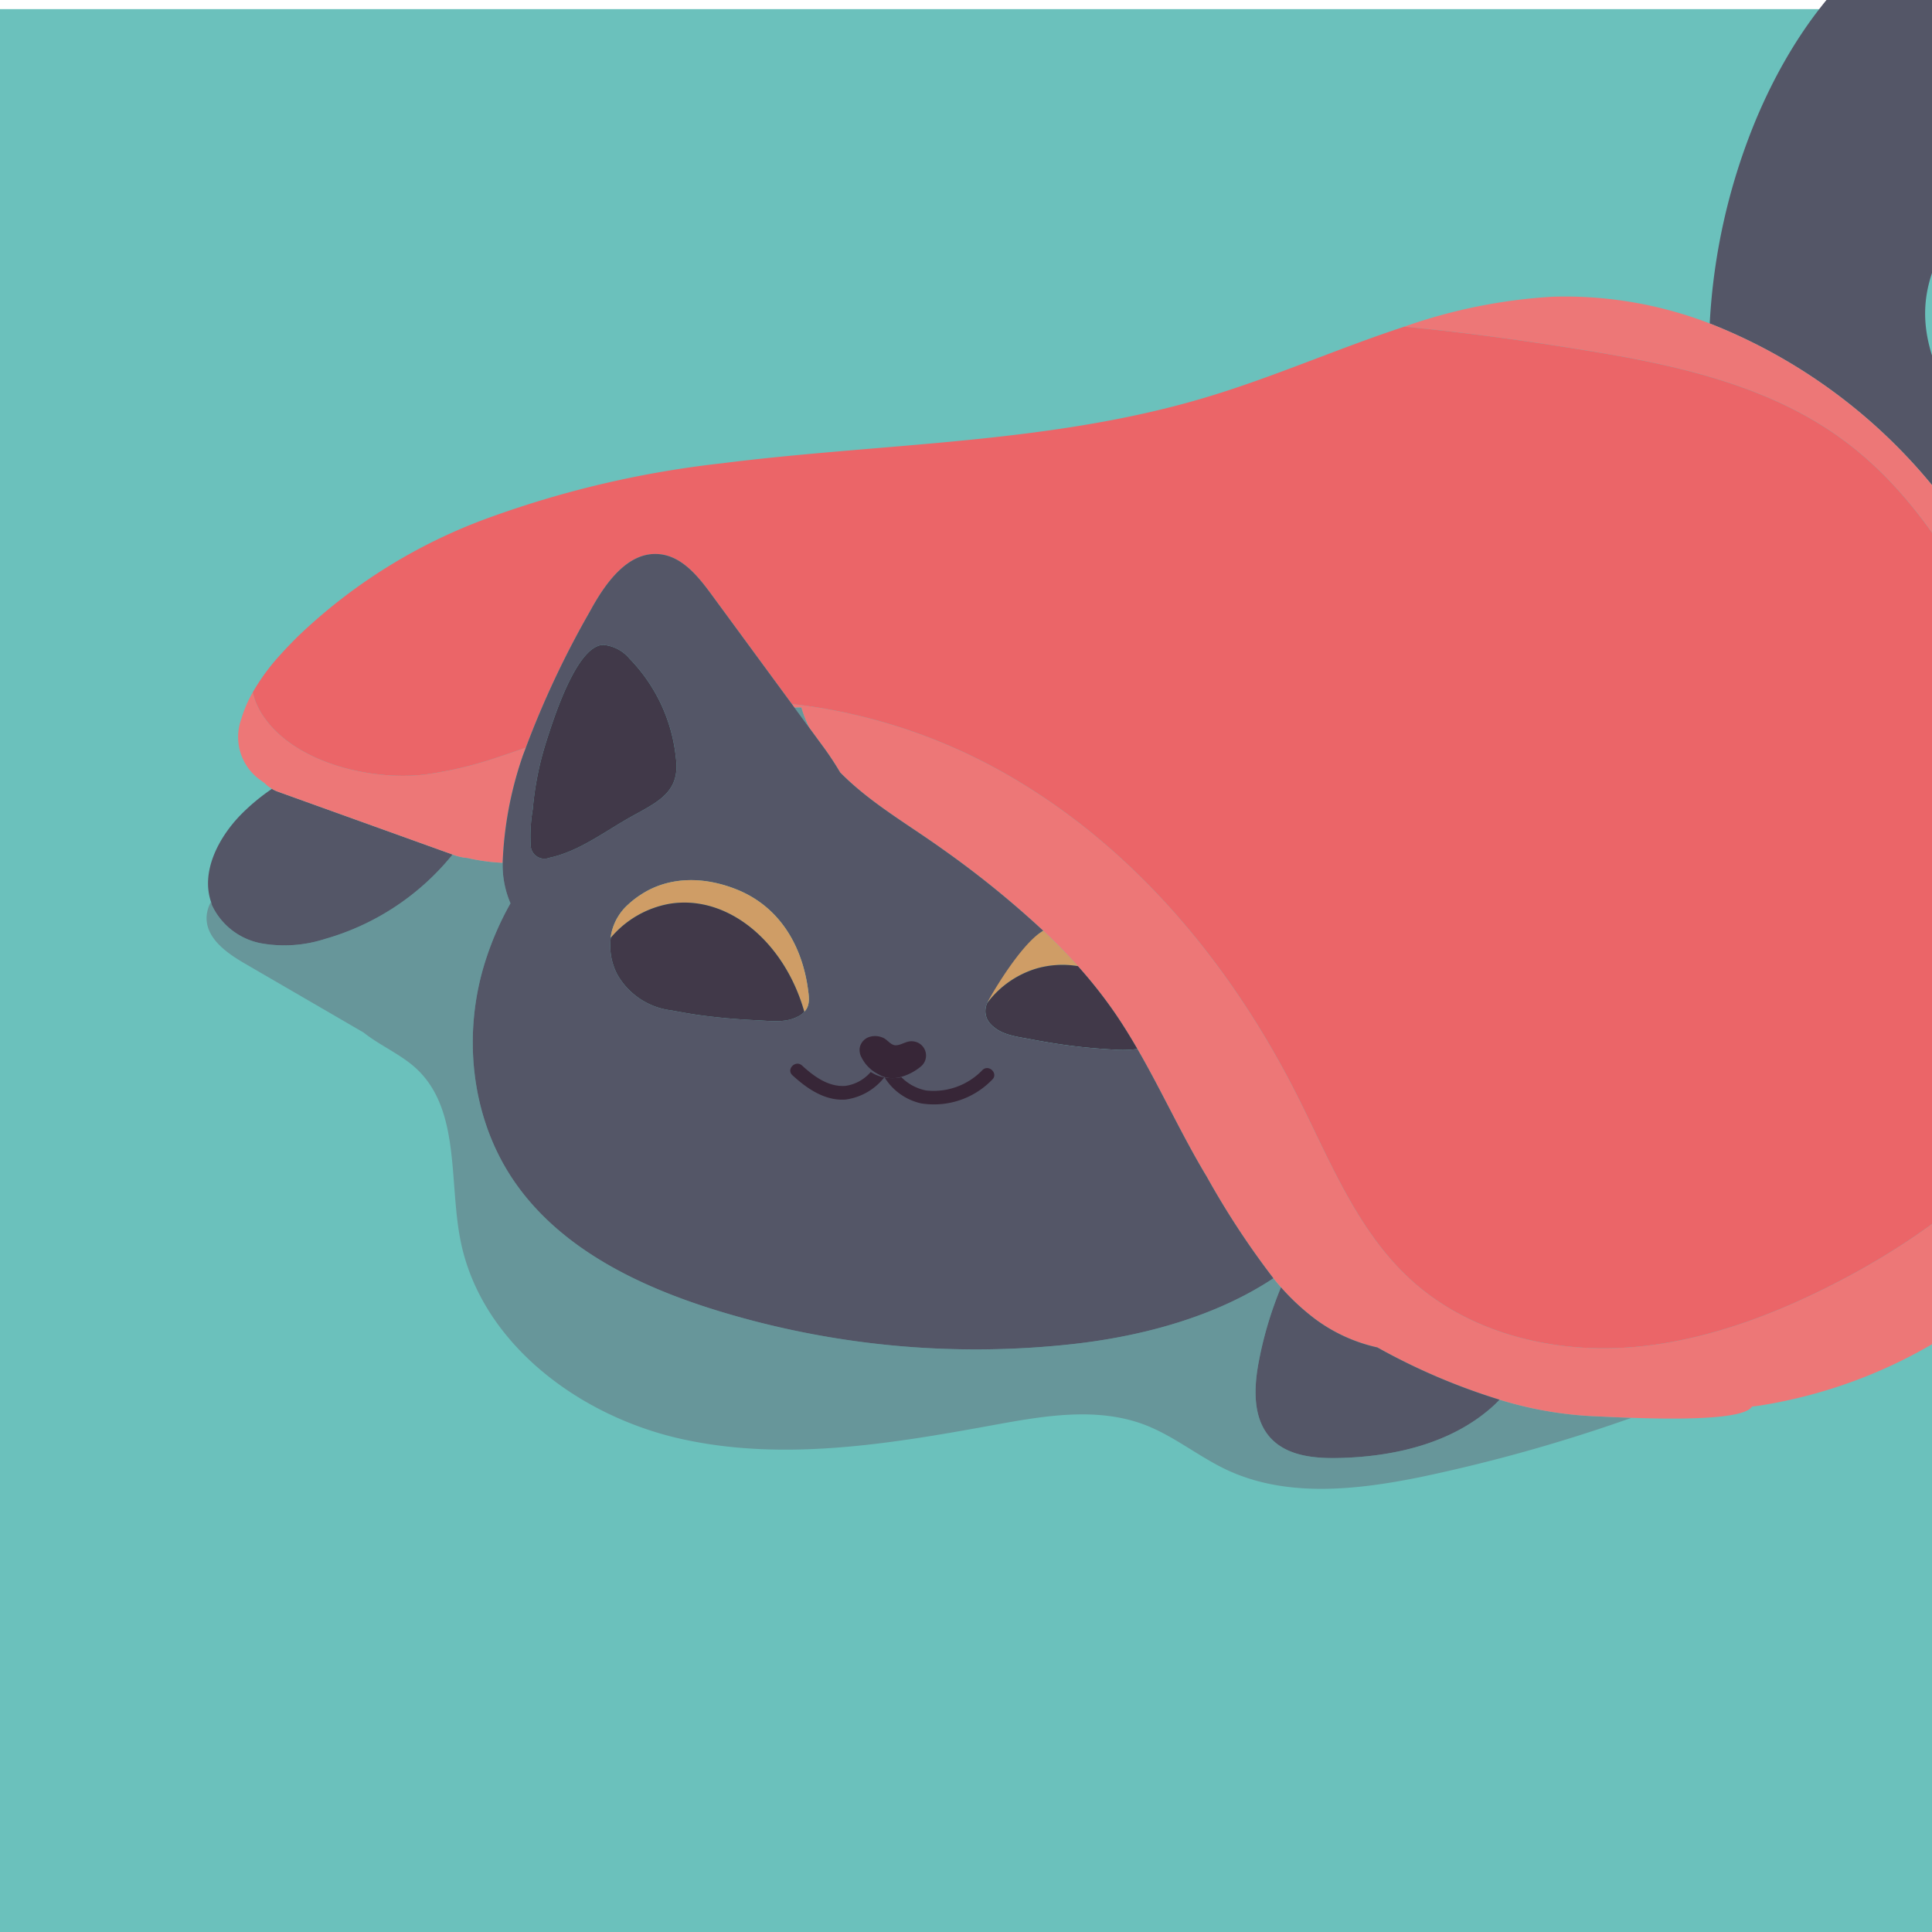 <svg xmlns="http://www.w3.org/2000/svg" xmlns:xlink="http://www.w3.org/1999/xlink" viewBox="0 0 200 200"><defs><style>.cls-1{fill:none;}.cls-2{fill:#6bc1bc;}.cls-3{clip-path:url(#clip-path);}.cls-4{fill:#67969a;}.cls-5{fill:#545667;}.cls-6{fill:#ed7777;}.cls-7{fill:#cf9d66;}.cls-8{fill:#413949;}.cls-9{fill:#eb6568;}.cls-10{fill:#372637;}.cls-11{clip-path:url(#clip-path-2);}.cls-12{fill:#474747;}</style><clipPath id="clip-path"><rect class="cls-1" y="-0.591" width="200" height="201.183"/></clipPath><clipPath id="clip-path-2"><rect class="cls-1" y="-220" width="200" height="200.119"/></clipPath></defs><g id="Fondos"><rect class="cls-2" y="0.946" width="200" height="200.237"/></g><g id="Gatos"><g class="cls-3"><path class="cls-4" d="M82.961,73.233h-.005c-.239-.011-.478.006-.715.009q.782,1.07,1.568,2.138A12.014,12.014,0,0,1,82.961,73.233Z"/><path class="cls-4" d="M155.236,144.897c-.201.21-.403.416-.615.611-4.277,3.912-10.325,5.309-16.117,5.426-2.484.049-5.238-.224-6.938-2.035-1.875-1.997-1.78-5.109-1.284-7.8a38.997,38.997,0,0,1,2.324-7.837c-.27-.303-.525-.62-.784-.934-5.962,3.959-13.545,6.008-20.775,6.812a91.213,91.213,0,0,1-37.028-3.536c-8.049-2.502-16.127-6.443-20.861-13.419-4.463-6.573-5.322-15.281-2.867-22.837A31.852,31.852,0,0,1,52.844,93.51a10.053,10.053,0,0,1-.809-4.189c-.446-.025-.898-.06-1.355-.109a21.647,21.647,0,0,1-2.31-.396,5.265,5.265,0,0,1-1.497-.346.09.09,0,0,1-.022-.007,26.195,26.195,0,0,1-13.217,8.741,13.676,13.676,0,0,1-6.591.451,7.083,7.083,0,0,1-5.089-3.916c-.052-.122-.068-.25-.109-.374a3.48,3.48,0,0,0-.46,1.612c-.04,2.178,2.088,3.682,3.972,4.775l12.291,7.14c1.679,1.346,3.83,2.234,5.434,3.715,4.576,4.231,3.386,11.57,4.567,17.689,2.058,10.678,12.245,18.294,22.859,20.658,10.616,2.365,21.666.518,32.362-1.437,5.205-.952,10.718-1.902,15.659-.011,3.031,1.162,5.583,3.31,8.528,4.68,6.099,2.838,13.225,2.079,19.821.755a169.682,169.682,0,0,0,22.015-6.168c-1.795-.062-3.256-.141-3.872-.162A39.19,39.19,0,0,1,155.236,144.897Z"/><path class="cls-5" d="M199.532,49.655a78.327,78.327,0,0,1,8.916,13.022,30.109,30.109,0,0,0-3.241-15.265c-2.426-4.924-6.004-9.673-5.916-15.159.08-5.023,3.272-9.447,6.766-13.057A61.791,61.791,0,0,1,220.888,7.921c3.007-1.636,6.491-3.421,7.324-6.743.832-3.31-1.468-6.642-4.2-8.69-7.178-5.38-17.607-4.997-25.431-.608s-13.288,12.148-16.77,20.416A63.89,63.89,0,0,0,176.99,33.483,56.524,56.524,0,0,1,199.532,49.655Z"/><path class="cls-6" d="M222.088,111.243c1.342-7.282-.569-14.771-2.754-21.849a141.344,141.344,0,0,0-10.653-26.317c-.075-.135-.159-.264-.233-.399a78.327,78.327,0,0,0-8.916-13.022A56.524,56.524,0,0,0,176.99,33.483a41.682,41.682,0,0,0-16.286-2.765,55.998,55.998,0,0,0-15.318,3.095c6.144.591,12.269,1.41,18.345,2.389,9.467,1.503,19.232,3.596,26.97,9.263,8.739,6.374,13.815,16.48,18.549,26.197,4.507,9.241,9.105,19.142,7.943,29.361-1.592,13.907-13.428,24.422-25.741,31.044-6.281,3.369-13.042,6.123-20.098,7.124-.934.137-1.866.228-2.821.295-8.058.569-16.547-1.57-22.511-7.033-5.599-5.121-8.421-12.495-11.833-19.232-6.58-12.973-16.117-24.672-28.542-32.206A57.944,57.944,0,0,0,82.886,72.983c-.303-.038-.606-.062-.906-.095.086.117.173.235.261.354.237-.004.476-.02.715-.009h.005a12.014,12.014,0,0,0,.848,2.147q.651.886,1.302,1.774a31.732,31.732,0,0,1,1.866,2.812c3.11,3.155,7.034,5.376,10.611,7.946A99.969,99.969,0,0,1,107.99,96.346c1.245,1.176,2.453,2.391,3.593,3.669a48.71,48.71,0,0,1,3.688,4.647c.885,1.273,1.698,2.59,2.471,3.927,2.517,4.346,4.598,8.944,7.193,13.246a85.482,85.482,0,0,0,6.887,10.492c.259.314.514.631.784.934a23.984,23.984,0,0,0,3.54,3.286,16.953,16.953,0,0,0,6.438,2.938,65.344,65.344,0,0,0,12.652,5.411,39.19,39.19,0,0,0,9.786,1.713c.616.022,2.077.1,3.872.162,4.658.162,11.634.211,12.473-1.164.379-.044.76-.089,1.14-.157a51.287,51.287,0,0,0,31.612-18.427c.46-.564.912-1.133,1.346-1.714A34.567,34.567,0,0,0,222.088,111.243Z"/><path class="cls-5" d="M131.566,148.898c1.7,1.811,4.454,2.085,6.938,2.035,5.792-.117,11.84-1.514,16.117-5.426.211-.195.414-.401.615-.611a65.344,65.344,0,0,1-12.652-5.411,16.953,16.953,0,0,1-6.438-2.938,23.984,23.984,0,0,1-3.54-3.286,38.997,38.997,0,0,0-2.324,7.837C129.786,143.79,129.692,146.901,131.566,148.898Z"/><path class="cls-5" d="M27.043,97.653a13.676,13.676,0,0,0,6.591-.451,26.195,26.195,0,0,0,13.217-8.741h.001a.352.352,0,0,1-.037-.013q-9.062-3.261-18.122-6.52a3.455,3.455,0,0,1-.542-.266,21.249,21.249,0,0,0-3.285,2.741c-2.302,2.395-4.07,5.864-3.021,8.96.042.124.057.252.109.374A7.083,7.083,0,0,0,27.043,97.653Z"/><path class="cls-7" d="M102.579,102.824c-.146.363-.274.697-.38,1.001a9.968,9.968,0,0,1,5.107-3.567,9.73,9.73,0,0,1,4.277-.243c-1.14-1.278-2.347-2.493-3.593-3.669A13.266,13.266,0,0,0,102.579,102.824Z"/><path class="cls-8" d="M107.306,100.258a9.968,9.968,0,0,0-5.107,3.567,1.97,1.97,0,0,0,.037,1.765,2.52,2.52,0,0,0,.613.704c1.065.916,2.624,1.045,3.973,1.313,2.045.387,4.076.697,6.113.875.897.084,1.795.142,2.714.195a11.282,11.282,0,0,0,2.094-.089c-.773-1.337-1.587-2.654-2.471-3.927a48.71,48.71,0,0,0-3.688-4.647A9.73,9.73,0,0,0,107.306,100.258Z"/><path class="cls-6" d="M46.815,88.449a.311.311,0,0,0,.038.013h-.002a.09.09,0,0,0,.022.007,5.265,5.265,0,0,0,1.497.346,21.647,21.647,0,0,0,2.31.396c.457.049.909.084,1.355.109a38.151,38.151,0,0,1,2.007-10.859c.115-.361.268-.71.392-1.067-.93.33-1.861.657-2.797.959a39.94,39.94,0,0,1-7.625,1.822c-4.939.591-11.813-.775-15.613-4.644a11.365,11.365,0,0,1-1.229-1.525,7.402,7.402,0,0,1-1.001-2.345,12.776,12.776,0,0,0-1.184,2.754,5.46,5.46,0,0,0,1.958,6.329l.409.295c.006.005.015.009.022.015a3.872,3.872,0,0,0,1.32.874Q37.754,85.187,46.815,88.449Z"/><path class="cls-9" d="M28.398,75.533c3.801,3.868,10.675,5.234,15.613,4.644a39.94,39.94,0,0,0,7.625-1.822c.936-.302,1.867-.629,2.797-.959A96.379,96.379,0,0,1,61.068,63.297c1.583-2.925,3.954-6.292,7.26-5.922,2.303.257,3.94,2.285,5.312,4.153q4.17,5.679,8.34,11.36c.301.033.604.057.906.095a57.944,57.944,0,0,1,22.761,8.034c12.425,7.534,21.962,19.234,28.542,32.206,3.412,6.737,6.234,14.111,11.833,19.232,5.963,5.462,14.453,7.602,22.511,7.033.956-.067,1.887-.159,2.821-.295,7.056-1.001,13.817-3.755,20.098-7.124,12.312-6.622,24.149-17.138,25.741-31.044,1.162-10.219-3.436-20.12-7.943-29.361-4.734-9.717-9.81-19.823-18.549-26.197-7.739-5.666-17.503-7.76-26.97-9.263-6.077-.979-12.201-1.798-18.345-2.389-6.804,2.23-13.472,5.189-20.348,7.26-16.25,4.915-33.549,4.757-50.391,6.896A104.075,104.075,0,0,0,51,53.456a56.333,56.333,0,0,0-20.234,12.495c-.615.615-1.229,1.251-1.821,1.911a21.811,21.811,0,0,0-2.777,3.801,7.402,7.402,0,0,0,1.001,2.345A11.365,11.365,0,0,0,28.398,75.533Z"/><path class="cls-5" d="M73.639,61.528c-1.371-1.867-3.009-3.896-5.312-4.153-3.306-.37-5.676,2.996-7.26,5.922a96.379,96.379,0,0,0-6.633,14.098c-.124.357-.277.706-.392,1.067a38.151,38.151,0,0,0-2.007,10.859,10.053,10.053,0,0,0,.809,4.189,31.852,31.852,0,0,0-2.553,5.836c-2.455,7.556-1.596,16.264,2.867,22.837,4.734,6.976,12.811,10.917,20.861,13.419a91.213,91.213,0,0,0,37.028,3.536c7.23-.804,14.813-2.852,20.775-6.812a85.482,85.482,0,0,1-6.887-10.492c-2.595-4.302-4.676-8.9-7.193-13.246a11.282,11.282,0,0,1-2.094.089c-.919-.053-1.817-.111-2.714-.195-2.037-.179-4.069-.489-6.113-.875-1.348-.268-2.907-.397-3.973-1.313a2.52,2.52,0,0,1-.613-.704,1.97,1.97,0,0,1-.037-1.765c.106-.305,3.363-6.057,5.791-7.479a99.969,99.969,0,0,0-10.403-8.433c-3.576-2.57-7.501-4.791-10.611-7.946a31.732,31.732,0,0,0-1.866-2.812q-.651-.886-1.302-1.774-.785-1.07-1.568-2.138c-.088-.118-.175-.237-.261-.354Q77.807,67.207,73.639,61.528ZM56.62,76.547c.664-2.046,3.065-9.741,5.834-9.79a3.997,3.997,0,0,1,2.715,1.424,17.241,17.241,0,0,1,4.805,10.306c.495,3.79-2.239,4.651-5.259,6.416-2.491,1.457-4.981,3.285-7.852,3.897a1.418,1.418,0,0,1-1.925-1.337,16.569,16.569,0,0,1,.214-3.693A32.42,32.42,0,0,1,56.62,76.547Zm15.571,28.511c-.907-.135-1.794-.297-2.682-.462A7.464,7.464,0,0,1,63.913,100.9a6.391,6.391,0,0,1-.688-3.791l-.004-.026a3.351,3.351,0,0,1,.088-.562,5.588,5.588,0,0,1,1.727-2.896,9.406,9.406,0,0,1,1.339-1.032c2.747-1.789,6.338-1.975,10.029-.458,4.146,1.727,6.463,5.453,7.175,9.84.17,1.171.348,2.077-.317,2.763a2.184,2.184,0,0,1-.77.545c-1.248.627-2.799.392-4.164.334C76.255,105.521,74.219,105.343,72.191,105.058Z"/><path class="cls-7" d="M69.273,93.566c6.004-1.008,11.931,3.885,13.989,11.171.666-.686.487-1.592.317-2.763-.711-4.386-3.029-8.113-7.175-9.84-3.691-1.518-7.282-1.331-10.029.458a9.406,9.406,0,0,0-1.339,1.032,5.588,5.588,0,0,0-1.727,2.896,3.351,3.351,0,0,0-.088.562A10.309,10.309,0,0,1,69.273,93.566Z"/><path class="cls-8" d="M82.492,105.282a2.184,2.184,0,0,0,.77-.545c-2.057-7.286-7.985-12.179-13.989-11.171a10.309,10.309,0,0,0-6.052,3.516l.004.026a6.391,6.391,0,0,0,.688,3.791,7.464,7.464,0,0,0,5.596,3.697c.887.164,1.774.326,2.682.462,2.028.284,4.064.463,6.137.558C79.692,105.675,81.244,105.91,82.492,105.282Z"/><path class="cls-8" d="M54.937,87.464a1.418,1.418,0,0,0,1.925,1.337c2.872-.613,5.361-2.44,7.852-3.897,3.02-1.766,5.754-2.626,5.259-6.416a17.241,17.241,0,0,0-4.805-10.306,3.997,3.997,0,0,0-2.715-1.424c-2.77.049-5.17,7.744-5.834,9.79a32.42,32.42,0,0,0-1.468,7.224A16.569,16.569,0,0,0,54.937,87.464Z"/><path class="cls-10" d="M91.575,111.538a5.987,5.987,0,0,0,3.774,2.683,8.375,8.375,0,0,0,7.362-2.454c.665-.627-.338-1.628-1.002-1.002a7.004,7.004,0,0,1-5.835,2.12,4.921,4.921,0,0,1-2.561-1.371A4.58,4.58,0,0,1,91.575,111.538Z"/><path class="cls-10" d="M90.133,110.975a4.224,4.224,0,0,1-2.596,1.433c-1.763.142-3.273-.973-4.505-2.102-.671-.616-1.675.384-1.001,1.002,1.5,1.379,3.365,2.674,5.506,2.517a6.138,6.138,0,0,0,4.001-2.29,3.921,3.921,0,0,1-.904-.287C90.452,111.162,90.299,111.066,90.133,110.975Z"/><path class="cls-10" d="M89.001,108.458a1.563,1.563,0,0,0,.167.972,3.872,3.872,0,0,0,1.729,1.756c.111.061.213.125.334.182a2.618,2.618,0,0,0,.604.192.196.196,0,0,1,.025.003,3.058,3.058,0,0,0,1.159-.016,5.558,5.558,0,0,0,2.327-1.159,1.472,1.472,0,0,0-.808-2.585c-.703-.104-1.243.434-1.869.403-.444-.021-.825-.585-1.236-.766a1.99,1.99,0,0,0-1.483-.081A1.473,1.473,0,0,0,89.001,108.458Z"/></g><g class="cls-11"><path class="cls-12" d="M170.491,1.743c-.886,38.486-37.729,40.562-67.689,44.114S57.454,38.428,55.306,17.683,68.306-9.594,72.354-15.756c4.032-6.176.902-19.285.902-19.285s-5.652-14.74-7.269-23.023c-1.521-7.782,2.899-23.68,3.415-25.515.04-.121.052-.181.052-.181L54.811-124.616s-.008-.178-.037-.519c-.223-3.825-1.549-27.964,1.679-38.356l.041-.091c.746-2.365,1.732-3.997,3.033-4.499C67-170.926,83.462-144.564,83.462-144.564c3.332-.291,6.581-.414,9.672-.412a127.846,127.846,0,0,1,22.104,1.837s19.146-25.354,23.664-20.478c4.503,4.861-1.61,39.275-.483,42.006s-5.92,8.737-5.92,8.737c.555,13.025-5.625,18.375.31,22.118.251.159-.36.268-.36.268-.053.151-.12.317-.173.483-1.447,4.743.871,13.458,5.31,22.067a27.986,27.986,0,0,0,3.177,4.457c1.381,1.71,3.084,3.659,4.976,5.867,2.645,3.127,5.654,6.759,8.625,10.928A100.365,100.365,0,0,1,161.24-35.716,79.81,79.81,0,0,1,167.154-21.79l.001.015a71.297,71.297,0,0,1,2.634,11.569A72.575,72.575,0,0,1,170.491,1.743Z"/></g></g></svg>